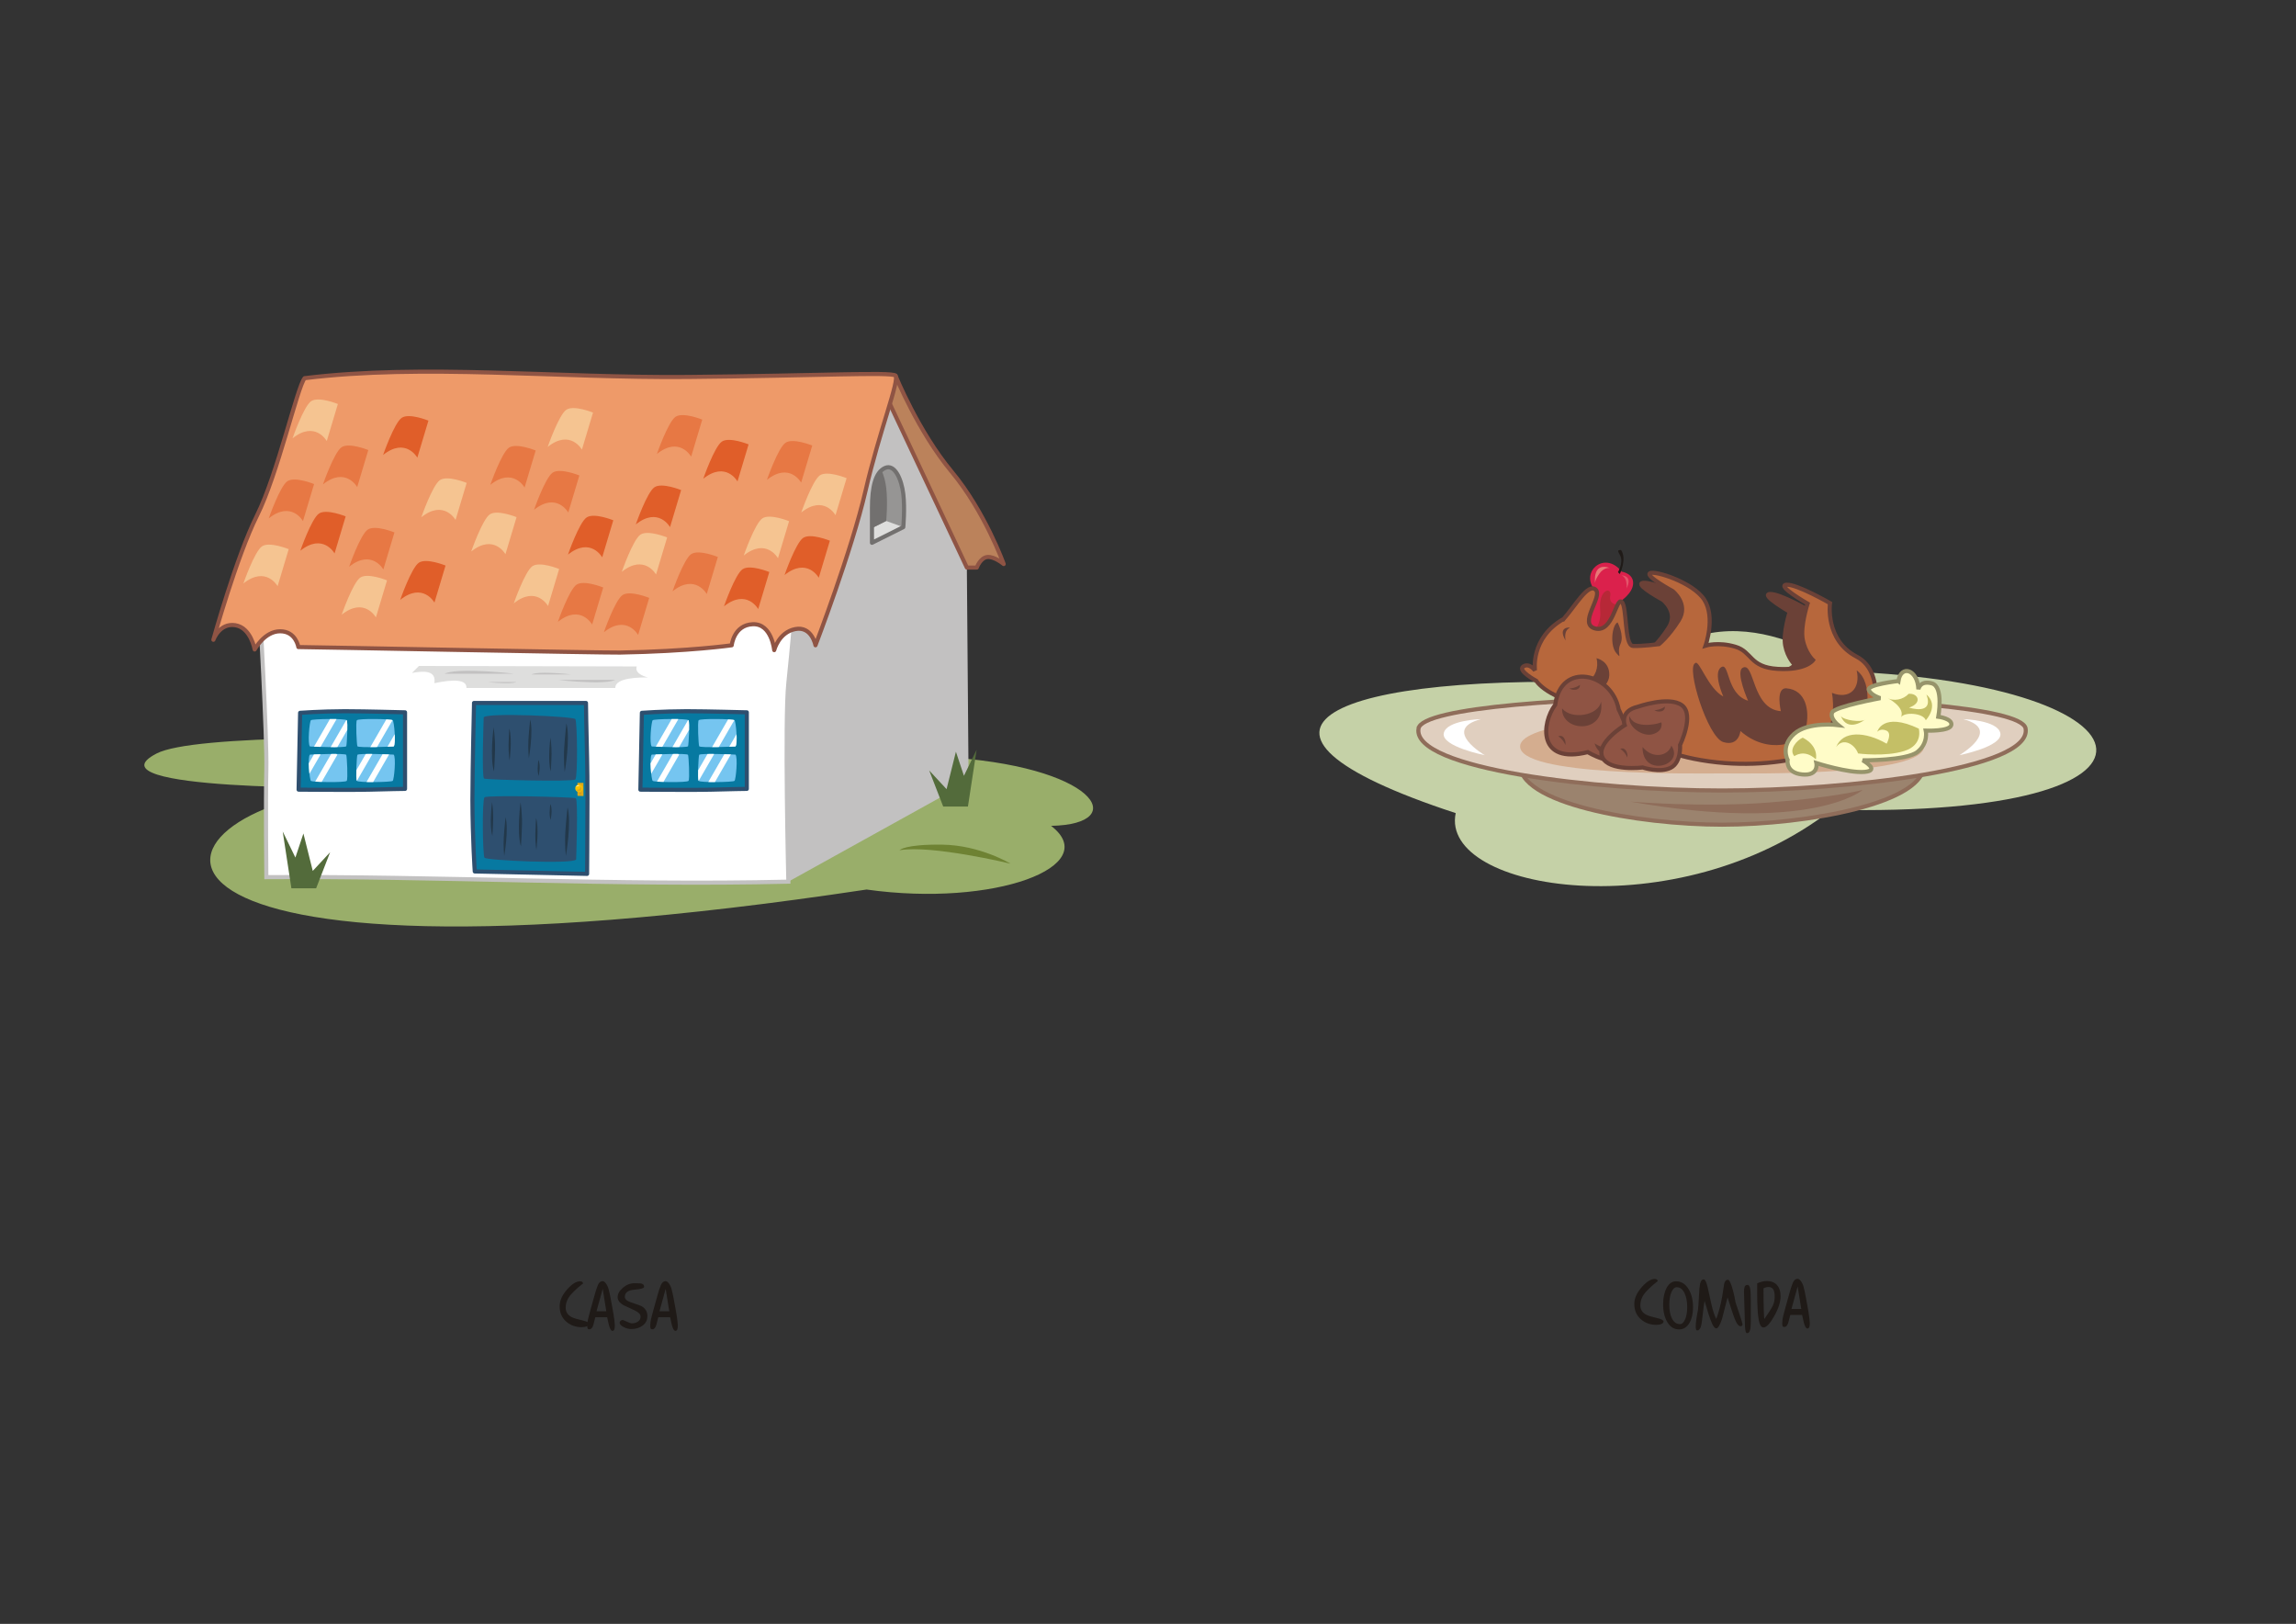 <?xml version="1.0" encoding="UTF-8"?>
<!DOCTYPE svg PUBLIC "-//W3C//DTD SVG 1.1//EN" "http://www.w3.org/Graphics/SVG/1.1/DTD/svg11.dtd">
<!-- Creator: CorelDRAW -->
<svg xmlns="http://www.w3.org/2000/svg" xml:space="preserve" width="420mm" height="297mm" style="shape-rendering:geometricPrecision; text-rendering:geometricPrecision; image-rendering:optimizeQuality; fill-rule:evenodd; clip-rule:evenodd"
viewBox="0 0 420 297"
 xmlns:xlink="http://www.w3.org/1999/xlink">
 <rect x="0" y="0" width="420" height="297" fill="#333333" stroke="none"/>
 <defs>
  <style type="text/css">
   <![CDATA[
    .str2 {stroke:#72706F;stroke-width:0.75;stroke-linecap:round;stroke-linejoin:round}
    .str0 {stroke:#8F5444;stroke-width:0.75;stroke-linecap:round;stroke-linejoin:round}
    .str6 {stroke:#97946B;stroke-width:0.75}
    .str1 {stroke:#C2C1C1;stroke-width:0.75}
    .str4 {stroke:#8F6D5A;stroke-width:0.75}
    .str3 {stroke:#2E4F6F;stroke-width:0.75;stroke-linecap:round;stroke-linejoin:round}
    .str5 {stroke:#6B4137;stroke-width:0.75}
    .fil12 {fill:none}
    .fil31 {fill:#1F1A17}
    .fil32 {fill:#6B4137}
    .fil13 {fill:#72706F}
    .fil20 {fill:#75C5F0}
    .fil34 {fill:#8F5444}
    .fil10 {fill:#969594}
    .fil2 {fill:#99AE6A}
    .fil33 {fill:#B7673C}
    .fil4 {fill:#BB825B}
    .fil3 {fill:#C2C1C1}
    .fil36 {fill:#C4BF66}
    .fil0 {fill:#C5D1A7}
    .fil27 {fill:#DB214C}
    .fil11 {fill:#DEDEDD}
    .fil9 {fill:#E05E29}
    .fil29 {fill:#E3556A}
    .fil7 {fill:#E77844}
    .fil30 {fill:#E87877}
    .fil6 {fill:#EE9A69}
    .fil8 {fill:#F5C491}
    .fil18 {fill:#F8C300}
    .fil35 {fill:#FFFCC8}
    .fil5 {fill:white}
    .fil26 {fill:#8F6D5A}
    .fil14 {fill:#0779A1}
    .fil15 {fill:#2E4F6F}
    .fil22 {fill:#536B3B}
    .fil23 {fill:#9B836E}
    .fil19 {fill:#C58C2D}
    .fil17 {fill:#DEA817}
    .fil21 {fill:#6E8233}
    .fil25 {fill:#D4AD8F}
    .fil24 {fill:#E0CFBF}
    .fil1 {fill:#1F1A17;fill-rule:nonzero}
    .fil16 {fill:#1D2C37;fill-opacity:0.651}
    .fil28 {fill:#AB2B30;fill-opacity:0.749}
   ]]>
  </style>
    <clipPath id="id0">
     <path d="M161.894 85.588c-1.763,0.801 -2.388,3.502 -2.388,7.322 0,3.82 0,6.367 0,6.367l5.73 -2.865c0,0 0.318,-3.396 0,-6.075 -0.318,-2.679 -1.58,-5.55 -3.342,-4.748z"/>
    </clipPath>
      <clipPath id="id1">
       <path d="M56.703 136.531c0,0 6.518,0.297 6.638,-0.05 0.12,-0.347 0.33,-4.412 0.086,-4.753 -0.244,-0.341 -6.295,-0.252 -6.553,0 -0.258,0.252 -0.644,4.349 -0.172,4.803zm15.307 1.483c0,0 -6.519,-0.297 -6.639,0.05 -0.12,0.347 -0.33,4.412 -0.086,4.753 0.244,0.341 6.295,0.252 6.553,0 0.258,-0.252 0.644,-4.349 0.172,-4.803zm-15.307 0c0,0 6.518,-0.297 6.638,0.05 0.12,0.347 0.33,4.412 0.086,4.753 -0.244,0.341 -6.295,0.252 -6.553,0 -0.258,-0.252 -0.644,-4.349 -0.172,-4.803zm15.307 -1.483c0,0 -6.519,0.297 -6.639,-0.05 -0.12,-0.347 -0.33,-4.412 -0.086,-4.753 0.244,-0.341 6.295,-0.252 6.553,0 0.258,0.252 0.644,4.349 0.172,4.803z"/>
      </clipPath>
      <clipPath id="id2">
       <path d="M119.225 136.531c0,0 6.518,0.297 6.638,-0.05 0.12,-0.347 0.33,-4.412 0.086,-4.753 -0.244,-0.341 -6.295,-0.252 -6.553,0 -0.258,0.252 -0.644,4.349 -0.172,4.803zm15.307 1.483c0,0 -6.519,-0.297 -6.639,0.05 -0.12,0.347 -0.33,4.412 -0.086,4.753 0.244,0.341 6.295,0.252 6.553,0 0.258,-0.252 0.644,-4.349 0.172,-4.803zm-15.307 0c0,0 6.518,-0.297 6.638,0.05 0.12,0.347 0.33,4.412 0.086,4.753 -0.244,0.341 -6.295,0.252 -6.553,0 -0.258,-0.252 -0.644,-4.349 -0.172,-4.803zm15.307 -1.483c0,0 -6.519,0.297 -6.639,-0.05 -0.12,-0.347 -0.33,-4.412 -0.086,-4.753 0.244,-0.341 6.295,-0.252 6.553,0 0.258,0.252 0.644,4.349 0.172,4.803z"/>
      </clipPath>
 </defs>
 <g id="Capa_x0020_1">
  <path class="fil0" d="M298.416 125c-55.425,-2.266 -78.744,8.438 -32.13,23.715 -2.987,14.289 40.552,21.267 68.757,-0.617 67.143,1.492 61.099,-22.825 2.575,-25.306 0,0 -23.302,-17.949 -39.202,2.208z"/>
  <path class="fil1" d="M107.721 242.126c0,0.178 -0.118,0.324 -0.356,0.438 -0.237,0.114 -0.559,0.172 -0.965,0.172 -1.058,0 -1.968,-0.313 -2.731,-0.94 -0.864,-0.711 -1.295,-1.676 -1.295,-2.896 0,-1.008 0.457,-2.032 1.372,-3.073 0.872,-0.991 1.668,-1.486 2.388,-1.486 0.178,0 0.309,0.042 0.394,0.127 0.085,0.085 0.127,0.178 0.127,0.279 -0.821,0.626 -1.541,1.278 -2.159,1.956 -0.677,0.745 -1.016,1.571 -1.016,2.477 0,0.762 0.364,1.333 1.092,1.714 0.339,0.178 1.02,0.385 2.045,0.622 0.737,0.169 1.105,0.372 1.105,0.61zm4.75 0.254c0,0.33 -0.032,0.584 -0.095,0.762 -0.064,0.178 -0.18,0.267 -0.349,0.267 -0.237,0 -0.453,-0.36 -0.648,-1.079 -0.11,-0.466 -0.216,-0.936 -0.318,-1.41l-2.159 0c-0.118,0.457 -0.237,0.914 -0.356,1.372 -0.161,0.55 -0.394,0.826 -0.699,0.826 -0.178,0 -0.284,-0.025 -0.318,-0.076 -0.068,-0.102 -0.102,-0.275 -0.102,-0.521 0,-0.203 0.015,-0.434 0.044,-0.692 0.03,-0.258 0.104,-0.612 0.222,-1.06 0.118,-0.449 0.237,-0.891 0.356,-1.327 0.118,-0.436 0.347,-1.255 0.686,-2.457 0.254,-0.897 0.402,-1.372 0.445,-1.422 0.237,-0.83 0.588,-1.245 1.054,-1.245 0.229,0 0.461,0.182 0.699,0.546 0.237,0.364 0.406,0.826 0.508,1.384 0.034,0.059 0.116,0.438 0.248,1.137 0.131,0.699 0.252,1.353 0.362,1.962 0.059,0.347 0.118,0.686 0.178,1.016 0.059,0.33 0.114,0.711 0.165,1.143 0.051,0.432 0.076,0.724 0.076,0.876zm-1.562 -2.553l-0.66 -4.102 -1.13 4.102 1.791 0zm7.518 0.889c0,0.703 -0.284,1.272 -0.851,1.708 -0.567,0.436 -1.266,0.654 -2.095,0.654 -0.457,0 -0.927,-0.123 -1.41,-0.368 -0.483,-0.245 -0.724,-0.512 -0.724,-0.8 0,-0.118 0.057,-0.231 0.172,-0.337 0.114,-0.106 0.243,-0.159 0.387,-0.159 0.051,0 0.301,0.104 0.749,0.311 0.449,0.207 0.745,0.311 0.889,0.311 0.457,0 0.845,-0.11 1.162,-0.33 0.318,-0.22 0.476,-0.525 0.476,-0.914 0,-0.406 -0.36,-0.783 -1.079,-1.13 -0.677,-0.313 -1.355,-0.626 -2.032,-0.94 -0.728,-0.423 -1.092,-0.914 -1.092,-1.473 0,-0.593 0.322,-1.166 0.965,-1.721 0.643,-0.554 1.35,-0.832 2.121,-0.832 0.542,0 0.889,0.009 1.041,0.025 0.483,0.051 0.724,0.258 0.724,0.622 0,0.263 -0.588,0.44 -1.765,0.533 -1.177,0.093 -1.765,0.529 -1.765,1.308 0,0.415 0.356,0.745 1.067,0.991 1.202,0.406 1.863,0.643 1.981,0.711 0.72,0.406 1.079,1.016 1.079,1.829zm5.563 1.664c0,0.33 -0.032,0.584 -0.095,0.762 -0.064,0.178 -0.18,0.267 -0.349,0.267 -0.237,0 -0.453,-0.36 -0.648,-1.079 -0.11,-0.466 -0.216,-0.936 -0.318,-1.41l-2.159 0c-0.118,0.457 -0.237,0.914 -0.356,1.372 -0.161,0.55 -0.394,0.826 -0.699,0.826 -0.178,0 -0.284,-0.025 -0.318,-0.076 -0.068,-0.102 -0.102,-0.275 -0.102,-0.521 0,-0.203 0.015,-0.434 0.044,-0.692 0.03,-0.258 0.104,-0.612 0.222,-1.06 0.118,-0.449 0.237,-0.891 0.356,-1.327 0.118,-0.436 0.347,-1.255 0.686,-2.457 0.254,-0.897 0.402,-1.372 0.445,-1.422 0.237,-0.83 0.588,-1.245 1.054,-1.245 0.229,0 0.461,0.182 0.699,0.546 0.237,0.364 0.406,0.826 0.508,1.384 0.034,0.059 0.116,0.438 0.248,1.137 0.131,0.699 0.252,1.353 0.362,1.962 0.059,0.347 0.118,0.686 0.178,1.016 0.059,0.33 0.114,0.711 0.165,1.143 0.051,0.432 0.076,0.724 0.076,0.876zm-1.562 -2.553l-0.66 -4.102 -1.13 4.102 1.791 0z"/>
  <g id="_639653096">
   <path id="_639664832" class="fil2" d="M172.051 138.432c28.465,1.468 35.044,12.325 20.22,12.614 9.579,7.338 -10.26,14.945 -33.751,11.647 -142.203,21.43 -136.204,-14.588 -93.02,-18.622 0,0 -50.191,0.607 -36.838,-6.268 13.353,-6.875 143.388,0.629 143.388,0.629z"/>
   <path id="_639664976" class="fil3" d="M177.181 142.983l-32.971 18.27c0,0 -0.666,-29.566 0,-36.319 0.666,-6.753 3.169,-24.432 3.169,-24.432l15.4 -26.626 14.085 29.926 0.317 39.18z"/>
   <path id="_639664568" class="fil4 str0" d="M183.604 103.161c0,0 -1.713,-1.427 -2.997,-1.285 -1.285,0.143 -1.927,1.927 -1.927,1.927l-1.816 0 -15.954 -33.899 2.905 -1.186c0,0 4.153,10.206 10.258,17.543 6.106,7.337 9.531,16.9 9.531,16.9z"/>
   <path id="_639665288" class="fil5 str1" d="M47.5 110.663c0,0 1.365,24.327 1.222,30.037 -0.143,5.709 0,19.728 0,19.728 31.88,-0.22 63.491,1.567 95.488,0.826 0,0 -0.714,-29.532 0,-36.319 0.714,-6.787 1.262,-13.511 1.262,-13.511l-97.973 -0.76z"/>
   <path id="_639665720" class="fil6 str0" d="M55.726 69.167c-1.332,1.554 -4.925,17.543 -8.7,25.093 -3.775,7.55 -7.994,22.752 -7.994,22.752 0,0 1.11,-3.109 3.997,-2.665 2.887,0.444 3.553,4.441 3.553,4.441 0,0 1.776,-3.331 4.663,-3.331 2.887,0 3.331,2.887 3.331,2.887 2.124,0 55.709,1.063 58.844,1.008 12.657,-0.222 20.429,-1.332 20.429,-1.332 0,0 0.377,-3.708 3.852,-3.852 3.475,-0.145 3.92,4.74 3.92,4.74 0,0 0.821,-3.263 3.852,-3.852 3.031,-0.589 3.698,2.964 3.698,2.964 0,0 6.632,-17.295 9.144,-28.201 2.511,-10.905 6.349,-20.474 5.461,-21.14 -0.888,-0.666 -14.029,0.045 -37.965,0.267 -23.937,0.222 -48.323,-2.443 -70.084,0.222z"/>
   <path id="_639665144" class="fil7" d="M110.467 115.631c4.147,-3.304 6.262,0.496 6.262,0.496l2.031 -6.775c0,0 -3.521,-1.443 -4.89,-0.514 -1.369,0.929 -3.403,6.793 -3.403,6.793z"/>
   <g>
    <path id="_639670040" class="fil8" d="M44.52 106.718c4.147,-3.304 6.262,0.496 6.262,0.496l2.031 -6.775c0,0 -3.521,-1.443 -4.89,-0.513 -1.369,0.929 -3.403,6.793 -3.403,6.793z"/>
    <path id="_639646448" class="fil7" d="M49.161 94.809c4.147,-3.304 6.262,0.496 6.262,0.496l2.031 -6.775c0,0 -3.521,-1.443 -4.89,-0.514 -1.369,0.929 -3.403,6.793 -3.403,6.793z"/>
    <path id="_639645392" class="fil9" d="M54.939 100.723c4.147,-3.304 6.262,0.496 6.262,0.496l2.031 -6.775c0,0 -3.521,-1.443 -4.89,-0.513 -1.369,0.929 -3.403,6.793 -3.403,6.793z"/>
    <path id="_639645128" class="fil8" d="M77.072 94.601c4.147,-3.304 6.262,0.496 6.262,0.496l2.031 -6.775c0,0 -3.521,-1.443 -4.89,-0.513 -1.369,0.929 -3.403,6.793 -3.403,6.793z"/>
    <path id="_639645200" class="fil8" d="M62.504 112.427c4.147,-3.304 6.262,0.496 6.262,0.496l2.031 -6.775c0,0 -3.521,-1.443 -4.89,-0.513 -1.369,0.929 -3.403,6.793 -3.403,6.793z"/>
    <path id="_639645536" class="fil9" d="M70.079 83.211c4.147,-3.304 6.262,0.496 6.262,0.496l2.031 -6.775c0,0 -3.521,-1.443 -4.89,-0.513 -1.369,0.929 -3.403,6.793 -3.403,6.793z"/>
    <path id="_639645608" class="fil7" d="M63.862 103.658c4.147,-3.304 6.262,0.496 6.262,0.496l2.031 -6.775c0,0 -3.521,-1.443 -4.89,-0.513 -1.369,0.929 -3.403,6.793 -3.403,6.793z"/>
    <path id="_639645896" class="fil9" d="M73.209 109.715c4.147,-3.304 6.262,0.496 6.262,0.496l2.031 -6.775c0,0 -3.521,-1.443 -4.89,-0.513 -1.369,0.929 -3.403,6.793 -3.403,6.793z"/>
    <path id="_639645968" class="fil7" d="M89.697 88.671c4.147,-3.304 6.262,0.496 6.262,0.496l2.031 -6.775c0,0 -3.521,-1.443 -4.89,-0.514 -1.369,0.929 -3.403,6.793 -3.403,6.793z"/>
    <path id="_639646184" class="fil7" d="M97.69 93.239c4.147,-3.304 6.262,0.496 6.262,0.496l2.031 -6.775c0,0 -3.521,-1.443 -4.89,-0.513 -1.369,0.929 -3.403,6.793 -3.403,6.793z"/>
    <path id="_639646328" class="fil8" d="M86.198 100.866c4.147,-3.304 6.262,0.496 6.262,0.496l2.031 -6.775c0,0 -3.521,-1.443 -4.89,-0.513 -1.369,0.929 -3.403,6.793 -3.403,6.793z"/>
    <path id="_639646064" class="fil8" d="M93.991 110.344c4.147,-3.304 6.262,0.496 6.262,0.496l2.031 -6.775c0,0 -3.521,-1.443 -4.89,-0.513 -1.369,0.929 -3.403,6.793 -3.403,6.793z"/>
    <path id="_639647768" class="fil9" d="M103.897 101.437c4.147,-3.304 6.262,0.496 6.262,0.496l2.031 -6.775c0,0 -3.521,-1.443 -4.89,-0.513 -1.369,0.929 -3.403,6.793 -3.403,6.793z"/>
    <path id="_639646592" class="fil7" d="M102.055 113.731c4.147,-3.304 6.262,0.496 6.262,0.496l2.031 -6.775c0,0 -3.521,-1.443 -4.89,-0.514 -1.369,0.929 -3.403,6.793 -3.403,6.793z"/>
    <path id="_639646664" class="fil7" d="M123.023 108.146c4.147,-3.304 6.262,0.496 6.262,0.496l2.031 -6.775c0,0 -3.521,-1.443 -4.89,-0.513 -1.369,0.929 -3.403,6.793 -3.403,6.793z"/>
    <path id="_639646904" class="fil8" d="M113.745 104.577c4.147,-3.304 6.262,0.496 6.262,0.496l2.031 -6.775c0,0 -3.521,-1.443 -4.89,-0.513 -1.369,0.929 -3.403,6.793 -3.403,6.793z"/>
    <path id="_639646976" class="fil8" d="M100.186 81.74c4.147,-3.304 6.262,0.496 6.262,0.496l2.031 -6.775c0,0 -3.521,-1.443 -4.89,-0.513 -1.369,0.929 -3.403,6.793 -3.403,6.793z"/>
    <path id="_639646784" class="fil7" d="M59.079 88.591c4.147,-3.304 6.262,0.496 6.262,0.496l2.031 -6.775c0,0 -3.521,-1.443 -4.89,-0.513 -1.369,0.929 -3.403,6.793 -3.403,6.793z"/>
    <path id="_639647120" class="fil8" d="M53.512 80.17c4.147,-3.304 6.262,0.496 6.262,0.496l2.031 -6.775c0,0 -3.521,-1.443 -4.89,-0.514 -1.369,0.929 -3.403,6.793 -3.403,6.793z"/>
    <path id="_639647408" class="fil9" d="M116.305 95.913c4.147,-3.304 6.262,0.496 6.262,0.496l2.031 -6.775c0,0 -3.521,-1.443 -4.89,-0.513 -1.369,0.929 -3.403,6.793 -3.403,6.793z"/>
    <path id="_639647528" class="fil9" d="M132.434 110.9c4.147,-3.304 6.262,0.496 6.262,0.496l2.031 -6.775c0,0 -3.521,-1.443 -4.89,-0.513 -1.369,0.929 -3.403,6.793 -3.403,6.793z"/>
    <path id="_639647720" class="fil8" d="M136.051 101.602c4.147,-3.304 6.262,0.496 6.262,0.496l2.031 -6.775c0,0 -3.521,-1.443 -4.89,-0.514 -1.369,0.929 -3.403,6.793 -3.403,6.793z"/>
    <path id="_639647072" class="fil7" d="M140.29 87.768c4.147,-3.304 6.262,0.496 6.262,0.496l2.031 -6.775c0,0 -3.521,-1.443 -4.89,-0.513 -1.369,0.929 -3.403,6.793 -3.403,6.793z"/>
    <path id="_639647912" class="fil9" d="M143.513 105.171c4.147,-3.304 6.262,0.496 6.262,0.496l2.031 -6.775c0,0 -3.521,-1.443 -4.89,-0.513 -1.369,0.929 -3.403,6.793 -3.403,6.793z"/>
    <path id="_639647984" class="fil9" d="M128.645 87.558c4.147,-3.304 6.262,0.496 6.262,0.496l2.031 -6.775c0,0 -3.521,-1.443 -4.89,-0.513 -1.369,0.929 -3.403,6.793 -3.403,6.793z"/>
    <path id="_639648320" class="fil7" d="M120.168 83.025c4.147,-3.304 6.262,0.496 6.262,0.496l2.031 -6.775c0,0 -3.521,-1.443 -4.89,-0.513 -1.369,0.929 -3.403,6.793 -3.403,6.793z"/>
    <path id="_639648392" class="fil8" d="M146.574 93.73c4.147,-3.304 6.262,0.496 6.262,0.496l2.031 -6.775c0,0 -3.521,-1.443 -4.89,-0.514 -1.369,0.929 -3.403,6.793 -3.403,6.793z"/>
   </g>
   <path id="_639648776" class="fil10" d="M161.894 85.588c-1.763,0.801 -2.388,3.502 -2.388,7.322 0,3.82 0,6.367 0,6.367l5.73 -2.865c0,0 0.318,-3.396 0,-6.075 -0.318,-2.679 -1.58,-5.55 -3.342,-4.748z"/>
   <g style="clip-path:url(#id0)">
    <g>
     <polygon id="_6396748881" class="fil11" points="159.507,96.587 159.507,99.277 165.237,96.412 162.112,95.284 "/>
    </g>
   </g>
   <path class="fil12 str2" d="M161.894 85.588c-1.763,0.801 -2.388,3.502 -2.388,7.322 0,3.82 0,6.367 0,6.367l5.73 -2.865c0,0 0.318,-3.396 0,-6.075 -0.318,-2.679 -1.58,-5.55 -3.342,-4.748z"/>
   <path id="_639648560" class="fil13" d="M161.243 86.014c-1.268,1.124 -1.736,3.591 -1.736,6.896l0 3.677 2.605 -1.302c0,0 0.318,-3.396 0,-6.075 -0.134,-1.127 -0.435,-2.288 -0.869,-3.195z"/>
   <path id="_639648656" class="fil14 str3" d="M107.459 146.101c-0.003,-3.045 -0.019,-5.787 -0.063,-7.368 -0.138,-5.048 -0.201,-9.921 -0.204,-10.155l-0 -0.006 0 -0.001 -0 -0.002c0,0 -20.484,0 -20.484,0l0.001 0.038 0 0.001 0 0.049 0 0.005 -0 0.057c-0.01,1.405 -0.27,10.525 -0.292,17.578 0.026,7.22 0.428,13.088 0.428,13.088l20.551 0.443c0,0 0.058,-7.186 0.063,-13.725z"/>
   <path id="_639648872" class="fil11" d="M75.349 123.083c1.99,-0.378 4.516,-0.577 4.102,1.869 3.429,-0.727 5.994,-0.724 5.869,0.884l27.239 0c-0.077,-1.96 4.578,-1.935 5.966,-1.935 0,0 -2.564,-0.547 -2.044,-2.011 0,0 -39.849,-0.091 -39.849,-0.091l-1.284 1.284z"/>
   <path id="_639648944" class="fil15" d="M88.484 131.193c0,0 -0.403,10.978 0.068,11.205 0.471,0.228 16.233,0.625 16.696,0.163 0.462,-0.462 0.342,-10.555 0,-11.043 -0.342,-0.488 -16.148,-1.22 -16.764,-0.325z"/>
   <path id="_639647792" class="fil15" d="M105.391 157.2c0,0 0.403,-10.978 -0.069,-11.205 -0.471,-0.228 -16.233,-0.625 -16.695,-0.163 -0.462,0.462 -0.342,10.555 0,11.043 0.342,0.488 16.148,1.22 16.764,0.325z"/>
   <g>
    <path id="_639650504" class="fil16" d="M103.616 132.286c0,0 -0.274,2.307 -0.41,4.552 -0.137,2.245 0.097,4.343 0.097,4.343 0,0 1.066,-6.027 0.314,-8.895z"/>
    <path id="_639649328" class="fil16" d="M90.365 141.112c0,0 0.157,-2.097 0.192,-4.138 0.035,-2.041 -0.262,-3.948 -0.262,-3.948 0,0 -0.729,5.479 0.07,8.086z"/>
    <path id="_639649400" class="fil16" d="M100.748 141.076c0,0 0.12,-1.604 0.146,-3.165 0.027,-1.561 -0.2,-3.019 -0.2,-3.019 0,0 -0.557,4.19 0.053,6.184z"/>
    <path id="_639649640" class="fil16" d="M93.167 133.251c0,0 -0.113,1.518 -0.139,2.995 -0.025,1.477 0.189,2.858 0.189,2.858 0,0 0.527,-3.966 -0.051,-5.853z"/>
    <path id="_639649712" class="fil16" d="M96.993 131.602c0,0 -0.218,1.838 -0.327,3.626 -0.109,1.788 0.077,3.459 0.077,3.459 0,0 0.849,-4.801 0.25,-7.085z"/>
    <path id="_639649496" class="fil16" d="M98.481 139.009c0,0 -0.1,0.761 -0.122,1.501 -0.022,0.74 0.166,1.432 0.166,1.432 0,0 0.463,-1.987 -0.044,-2.933z"/>
   </g>
   <g>
    <path id="_639649880" class="fil16" d="M90.068 152.866c0,0 0.12,-1.604 0.146,-3.165 0.027,-1.561 -0.2,-3.02 -0.2,-3.02 0,0 -0.557,4.19 0.054,6.184z"/>
    <path id="_639649952" class="fil16" d="M92.485 149.474c0,0 -0.218,1.838 -0.327,3.626 -0.109,1.788 0.077,3.459 0.077,3.459 0,0 0.849,-4.8 0.25,-7.085z"/>
    <path id="_639650288" class="fil16" d="M95.294 154.818c0,0 0.157,-2.097 0.192,-4.138 0.035,-2.041 -0.262,-3.948 -0.262,-3.948 0,0 -0.729,5.479 0.07,8.086z"/>
    <path id="_639650360" class="fil16" d="M98.065 149.607c0,0 -0.113,1.518 -0.139,2.995 -0.025,1.477 0.189,2.858 0.189,2.858 0,0 0.527,-3.966 -0.051,-5.853z"/>
    <path id="_639651200" class="fil16" d="M103.825 147.652c0,0 -0.274,2.307 -0.41,4.552 -0.137,2.245 0.097,4.343 0.097,4.343 0,0 1.066,-6.027 0.314,-8.895z"/>
    <path id="_639650576" class="fil16" d="M100.664 147.065c0,0 -0.1,0.761 -0.122,1.501 -0.022,0.74 0.166,1.432 0.166,1.432 0,0 0.463,-1.987 -0.044,-2.933z"/>
   </g>
   <g>
    <path id="_639650672" class="fil17" d="M106.736 144.533c-0,-0.235 -0.001,-0.447 -0.003,-0.569 -0.007,-0.39 -0.011,-0.766 -0.011,-0.784l-0 -0.001 0 -0 0 -0c0,0 -1.086,0 -1.086,0l0 0.003 0 0 0 0.004 0 0 0 0.004c-0.001,0.108 -0.014,0.813 -0.015,1.358 0.001,0.558 0.023,1.011 0.023,1.011l1.089 0.034c0,0 0.003,-0.555 0.003,-1.06z"/>
    <circle id="_639650888" class="fil18" cx="105.901" cy="144.176" r="0.671"/>
    <g>
     <path id="_639651032" class="fil17" d="M106.153 143.794c0.146,0.089 0.243,0.249 0.243,0.432 0,0.28 -0.227,0.506 -0.506,0.506 -0.228,0 -0.421,-0.151 -0.484,-0.359 0.077,0.047 0.167,0.074 0.264,0.074 0.28,0 0.506,-0.227 0.506,-0.506 0,-0.051 -0.008,-0.101 -0.022,-0.147z"/>
     <path id="_639651344" class="fil5" d="M105.799 143.62c0.096,0 0.184,0.034 0.253,0.091 -0.031,-0.004 -0.063,-0.006 -0.095,-0.006 -0.215,0 -0.41,0.09 -0.547,0.236 0.035,-0.183 0.196,-0.321 0.389,-0.321z"/>
    </g>
    <path id="_639651464" class="fil19" d="M106.197 145.202c0.001,0.017 0.002,0.034 0.002,0.053 0,0.091 -0.018,0.164 -0.039,0.164 -0.022,0 -0.039,-0.073 -0.039,-0.164 0,-0.019 0.001,-0.036 0.002,-0.053 -0.046,-0.016 -0.08,-0.059 -0.08,-0.111 0,-0.065 0.053,-0.117 0.117,-0.117 0.065,0 0.117,0.052 0.117,0.117 0,0.052 -0.034,0.096 -0.08,0.111z"/>
   </g>
   <g>
    <g>
     <path id="_639651608" class="fil14 str3" d="M63.171 144.466c1.897,-0.002 3.604,-0.013 4.589,-0.043 3.144,-0.095 6.179,-0.137 6.324,-0.139l0.004 -0 0.001 0 0.002 -0c0,0 0,-14.005 0,-14.005l-0.024 0 -0.001 0 -0.031 0 -0.003 0 -0.035 -0c-0.875,-0.007 -6.555,-0.185 -10.947,-0.199 -4.496,0.018 -8.151,0.293 -8.151,0.293l-0.276 14.051c0,0 4.475,0.04 8.547,0.043z"/>
     <path id="_639651680" class="fil20" d="M56.703 136.531c0,0 6.518,0.297 6.638,-0.05 0.12,-0.347 0.33,-4.412 0.086,-4.753 -0.244,-0.341 -6.295,-0.252 -6.553,0 -0.258,0.252 -0.644,4.349 -0.172,4.803zm15.307 1.483c0,0 -6.519,-0.297 -6.639,0.05 -0.12,0.347 -0.33,4.412 -0.086,4.753 0.244,0.341 6.295,0.252 6.553,0 0.258,-0.252 0.644,-4.349 0.172,-4.803zm-15.307 0c0,0 6.518,-0.297 6.638,0.05 0.12,0.347 0.33,4.412 0.086,4.753 -0.244,0.341 -6.295,0.252 -6.553,0 -0.258,-0.252 -0.644,-4.349 -0.172,-4.803zm15.307 -1.483c0,0 -6.519,0.297 -6.639,-0.05 -0.12,-0.347 -0.33,-4.412 -0.086,-4.753 0.244,-0.341 6.295,-0.252 6.553,0 0.258,0.252 0.644,4.349 0.172,4.803z"/>
     <g style="clip-path:url(#id1)">
      <g>
       <path id="_6396752001" class="fil5" d="M73.326 126.97l0.914 0.528 -5.767 9.989 -0.914 -0.528 5.768 -9.989zm3.097 0l0.914 0.528 -5.767 9.989 -0.914 -0.528 5.768 -9.989z"/>
       <path id="_639674984" class="fil5" d="M57.713 137.49l0.914 0.528 -5.768 9.989 -0.914 -0.528 5.768 -9.99zm3.097 0l0.914 0.528 -5.767 9.989 -0.914 -0.528 5.768 -9.99z"/>
       <path id="_639675968" class="fil5" d="M63.01 126.915l0.914 0.528 -5.767 9.989 -0.914 -0.528 5.768 -9.99zm3.097 0l0.914 0.528 -5.767 9.989 -0.914 -0.528 5.768 -9.99z"/>
       <path id="_639675344" class="fil5" d="M67.256 137.295l0.914 0.528 -5.767 9.99 -0.914 -0.528 5.767 -9.989zm3.097 0l0.914 0.528 -5.767 9.99 -0.914 -0.528 5.768 -9.989z"/>
      </g>
     </g>
     <path class="fil12" d="M56.703 136.531c0,0 6.518,0.297 6.638,-0.05 0.12,-0.347 0.33,-4.412 0.086,-4.753 -0.244,-0.341 -6.295,-0.252 -6.553,0 -0.258,0.252 -0.644,4.349 -0.172,4.803zm15.307 1.483c0,0 -6.519,-0.297 -6.639,0.05 -0.12,0.347 -0.33,4.412 -0.086,4.753 0.244,0.341 6.295,0.252 6.553,0 0.258,-0.252 0.644,-4.349 0.172,-4.803zm-15.307 0c0,0 6.518,-0.297 6.638,0.05 0.12,0.347 0.33,4.412 0.086,4.753 -0.244,0.341 -6.295,0.252 -6.553,0 -0.258,-0.252 -0.644,-4.349 -0.172,-4.803zm15.307 -1.483c0,0 -6.519,0.297 -6.639,-0.05 -0.12,-0.347 -0.33,-4.412 -0.086,-4.753 0.244,-0.341 6.295,-0.252 6.553,0 0.258,0.252 0.644,4.349 0.172,4.803z"/>
    </g>
    <g>
     <path id="_639653216" class="fil14 str3" d="M125.693 144.466c1.896,-0.002 3.604,-0.013 4.589,-0.043 3.144,-0.095 6.179,-0.137 6.324,-0.139l0.004 -0 0.001 0 0.002 -0c0,0 0,-14.005 0,-14.005l-0.024 0 -0.001 0 -0.031 0 -0.003 0 -0.036 -0c-0.875,-0.007 -6.555,-0.185 -10.947,-0.199 -4.496,0.018 -8.151,0.293 -8.151,0.293l-0.276 14.051c0,0 4.475,0.04 8.547,0.043z"/>
     <path id="_639652064" class="fil20" d="M119.225 136.531c0,0 6.518,0.297 6.638,-0.05 0.12,-0.347 0.33,-4.412 0.086,-4.753 -0.244,-0.341 -6.295,-0.252 -6.553,0 -0.258,0.252 -0.644,4.349 -0.172,4.803zm15.307 1.483c0,0 -6.519,-0.297 -6.639,0.05 -0.12,0.347 -0.33,4.412 -0.086,4.753 0.244,0.341 6.295,0.252 6.553,0 0.258,-0.252 0.644,-4.349 0.172,-4.803zm-15.307 0c0,0 6.518,-0.297 6.638,0.05 0.12,0.347 0.33,4.412 0.086,4.753 -0.244,0.341 -6.295,0.252 -6.553,0 -0.258,-0.252 -0.644,-4.349 -0.172,-4.803zm15.307 -1.483c0,0 -6.519,0.297 -6.639,-0.05 -0.12,-0.347 -0.33,-4.412 -0.086,-4.753 0.244,-0.341 6.295,-0.252 6.553,0 0.258,0.252 0.644,4.349 0.172,4.803z"/>
     <g style="clip-path:url(#id2)">
      <g>
       <path id="_6396756321" class="fil5" d="M135.848 126.97l0.914 0.528 -5.767 9.989 -0.914 -0.528 5.768 -9.989zm3.097 0l0.914 0.528 -5.767 9.989 -0.914 -0.528 5.768 -9.989z"/>
       <path id="_639675920" class="fil5" d="M120.234 137.49l0.914 0.528 -5.768 9.989 -0.914 -0.528 5.768 -9.99zm3.097 0l0.914 0.528 -5.768 9.989 -0.914 -0.528 5.768 -9.99z"/>
       <path id="_639676280" class="fil5" d="M125.531 126.915l0.914 0.528 -5.767 9.989 -0.914 -0.528 5.768 -9.99zm3.097 0l0.914 0.528 -5.767 9.989 -0.914 -0.528 5.768 -9.99z"/>
       <path id="_639676064" class="fil5" d="M129.777 137.295l0.914 0.528 -5.767 9.99 -0.914 -0.528 5.768 -9.989zm3.097 0l0.914 0.528 -5.767 9.99 -0.914 -0.528 5.767 -9.989z"/>
      </g>
     </g>
     <path class="fil12" d="M119.225 136.531c0,0 6.518,0.297 6.638,-0.05 0.12,-0.347 0.33,-4.412 0.086,-4.753 -0.244,-0.341 -6.295,-0.252 -6.553,0 -0.258,0.252 -0.644,4.349 -0.172,4.803zm15.307 1.483c0,0 -6.519,-0.297 -6.639,0.05 -0.12,0.347 -0.33,4.412 -0.086,4.753 0.244,0.341 6.295,0.252 6.553,0 0.258,-0.252 0.644,-4.349 0.172,-4.803zm-15.307 0c0,0 6.518,-0.297 6.638,0.05 0.12,0.347 0.33,4.412 0.086,4.753 -0.244,0.341 -6.295,0.252 -6.553,0 -0.258,-0.252 -0.644,-4.349 -0.172,-4.803zm15.307 -1.483c0,0 -6.519,0.297 -6.639,-0.05 -0.12,-0.347 -0.33,-4.412 -0.086,-4.753 0.244,-0.341 6.295,-0.252 6.553,0 0.258,0.252 0.644,4.349 0.172,4.803z"/>
    </g>
   </g>
   <g>
    <path id="_639652088" class="fil3" d="M81.324 123.219c0,0 1.043,-0.652 5.474,-0.521 4.431,0.13 7.168,0.521 7.168,0.521l-12.642 0z"/>
    <path id="_639652304" class="fil3" d="M112.551 124.353c0,0 -0.854,0.534 -4.484,0.427 -3.63,-0.107 -5.872,-0.427 -5.872,-0.427l10.357 0z"/>
    <path id="_639652400" class="fil3" d="M97.212 123.353c0,0 0.595,-0.372 3.123,-0.297 2.528,0.074 4.089,0.297 4.089,0.297l-7.211 0z"/>
    <path id="_639652664" class="fil3" d="M94.469 124.744c0,0 -0.433,0.254 -2.272,0.203 -1.84,-0.051 -2.976,-0.203 -2.976,-0.203l5.248 0z"/>
   </g>
   <path id="_639652760" class="fil21" d="M164.547 155.505c0,0 0.878,-1.11 7.816,-1.02 6.938,0.09 12.488,3.478 12.488,3.478 0,0 -14.428,-3.471 -20.303,-2.458z"/>
   <polygon id="_639653000" class="fil22" points="60.392,155.864 57.214,159.286 55.503,152.442 54.036,156.842 51.714,152.075 53.303,162.464 57.83,162.464 "/>
   <polygon id="_639653168" class="fil22" points="169.974,140.911 173.152,144.334 174.863,137.489 176.329,141.889 178.651,137.123 177.063,147.511 172.536,147.511 "/>
  </g>
  <path class="fil1" d="M304.304 241.7c0,0.178 -0.118,0.324 -0.356,0.438 -0.237,0.114 -0.559,0.172 -0.965,0.172 -1.058,0 -1.968,-0.313 -2.731,-0.94 -0.864,-0.711 -1.295,-1.676 -1.295,-2.896 0,-1.008 0.457,-2.032 1.372,-3.073 0.872,-0.991 1.668,-1.486 2.388,-1.486 0.178,0 0.309,0.042 0.394,0.127 0.085,0.085 0.127,0.178 0.127,0.279 -0.821,0.626 -1.541,1.278 -2.159,1.956 -0.677,0.745 -1.016,1.571 -1.016,2.477 0,0.762 0.364,1.333 1.092,1.714 0.339,0.178 1.02,0.385 2.045,0.622 0.737,0.169 1.105,0.372 1.105,0.61zm5.397 -2.591c0,1.143 -0.216,2.087 -0.648,2.832 -0.466,0.804 -1.096,1.206 -1.892,1.206 -0.906,0 -1.621,-0.436 -2.146,-1.308 -0.525,-0.872 -0.787,-1.968 -0.787,-3.289 0,-1.194 0.214,-2.193 0.641,-2.997 0.427,-0.804 1.005,-1.206 1.734,-1.206 0.94,0 1.698,0.47 2.273,1.41 0.55,0.897 0.826,2.015 0.826,3.353zm-1.067 -0.013c0,-1.041 -0.161,-1.901 -0.483,-2.578 -0.347,-0.728 -0.821,-1.092 -1.422,-1.092 -0.398,0 -0.726,0.305 -0.984,0.914 -0.258,0.61 -0.387,1.367 -0.387,2.273 0,1.024 0.157,1.854 0.47,2.489 0.356,0.72 0.847,1.079 1.473,1.079 0.381,0 0.699,-0.294 0.953,-0.883 0.254,-0.588 0.381,-1.323 0.381,-2.203zm10.122 3.086c0,0.152 -0.034,0.254 -0.102,0.305 -0.068,0.051 -0.161,0.076 -0.279,0.076 -0.263,0 -0.533,-0.275 -0.813,-0.826 -0.203,-0.398 -0.457,-1.071 -0.762,-2.019 -0.263,-0.813 -0.521,-1.626 -0.775,-2.438 -0.347,1.338 -0.694,2.675 -1.041,4.013 -0.381,1.109 -0.724,1.664 -1.029,1.664 -0.237,0 -0.487,-0.275 -0.749,-0.826 -0.203,-0.423 -0.445,-1.079 -0.724,-1.968 -0.229,-0.745 -0.453,-1.494 -0.673,-2.248 -0.11,0.618 -0.222,1.467 -0.337,2.546 -0.114,1.079 -0.222,1.789 -0.324,2.127 -0.152,0.499 -0.385,0.749 -0.699,0.749 -0.076,0 -0.138,-0.053 -0.184,-0.159 -0.047,-0.106 -0.07,-0.298 -0.07,-0.578 0,-0.643 0.136,-1.643 0.406,-2.997 0.059,-0.449 0.116,-1.259 0.172,-2.432 0.055,-1.173 0.125,-1.954 0.209,-2.343 0.136,-0.593 0.372,-0.868 0.711,-0.826 0.245,0.034 0.478,0.533 0.699,1.499 0.22,0.965 0.436,1.947 0.648,2.946 0.288,1.27 0.593,2.197 0.914,2.781 0.483,-1.338 0.842,-2.701 1.079,-4.089 0.118,-0.779 0.241,-1.558 0.368,-2.337 0.11,-0.491 0.339,-0.737 0.686,-0.737 0.195,0 0.415,0.36 0.66,1.079 0.195,0.584 0.372,1.249 0.533,1.994 0.068,0.364 0.136,0.728 0.203,1.092 0.288,0.83 0.499,1.456 0.635,1.88 0.423,1.27 0.635,1.96 0.635,2.07zm1.511 -0.47c0,0.694 -0.042,1.198 -0.125,1.511 -0.106,0.406 -0.292,0.61 -0.557,0.61 -0.142,0 -0.243,-0.171 -0.305,-0.514 -0.061,-0.343 -0.093,-0.819 -0.093,-1.429l-0.165 -5.664c0,-0.39 0.044,-0.69 0.133,-0.902 0.089,-0.212 0.256,-0.318 0.502,-0.318 0.237,0 0.398,0.207 0.483,0.622 0.085,0.415 0.127,1.126 0.127,2.134l0 3.95zm5.448 -4.623c0,1.05 -0.39,2.263 -1.168,3.639 -0.779,1.376 -1.435,2.064 -1.968,2.064 -0.423,0 -0.72,-0.516 -0.889,-1.549 -0.169,-1.033 -0.254,-2.65 -0.254,-4.851l0 -1.664c0.601,-0.288 1.198,-0.432 1.791,-0.432 0.753,0 1.346,0.224 1.778,0.673 0.474,0.491 0.711,1.198 0.711,2.121zm-1.079 0.114c0,-0.584 -0.068,-1.012 -0.203,-1.283 -0.178,-0.356 -0.491,-0.533 -0.94,-0.533 -0.279,0 -0.58,0.08 -0.902,0.241 0,1.6 0.017,2.934 0.051,4 0.034,1.067 0.072,1.6 0.114,1.6 0.77,-1.092 1.276,-1.888 1.518,-2.388 0.241,-0.499 0.362,-1.046 0.362,-1.638zm6.426 4.75c0,0.33 -0.032,0.584 -0.095,0.762 -0.064,0.178 -0.18,0.267 -0.349,0.267 -0.237,0 -0.453,-0.36 -0.648,-1.079 -0.11,-0.466 -0.216,-0.936 -0.318,-1.41l-2.159 0c-0.118,0.457 -0.237,0.914 -0.356,1.372 -0.161,0.55 -0.394,0.826 -0.699,0.826 -0.178,0 -0.284,-0.025 -0.318,-0.076 -0.068,-0.102 -0.102,-0.275 -0.102,-0.521 0,-0.203 0.015,-0.434 0.044,-0.692 0.03,-0.258 0.104,-0.612 0.222,-1.06 0.118,-0.449 0.237,-0.891 0.356,-1.327 0.118,-0.436 0.347,-1.255 0.686,-2.457 0.254,-0.897 0.402,-1.372 0.445,-1.422 0.237,-0.83 0.588,-1.245 1.054,-1.245 0.229,0 0.461,0.182 0.699,0.546 0.237,0.364 0.406,0.826 0.508,1.384 0.034,0.059 0.116,0.438 0.248,1.137 0.131,0.699 0.252,1.353 0.362,1.962 0.059,0.347 0.118,0.686 0.178,1.016 0.059,0.33 0.114,0.711 0.165,1.143 0.051,0.432 0.076,0.724 0.076,0.876zm-1.562 -2.553l-0.66 -4.102 -1.13 4.102 1.791 0z"/>
  <g id="_639657656">
   <path id="_639653312" class="fil23 str4" d="M278.078 139.486c-0.837,7.424 21.584,11.346 36.932,11.346 15.349,0 37.769,-3.922 36.932,-11.346 -0.869,-7.704 -72.996,-7.704 -73.865,0z"/>
   <path id="_639653480" class="fil24 str4" d="M259.487 133.234c-1.258,7.424 32.449,11.346 55.524,11.346 23.075,0 56.782,-3.922 55.524,-11.346 -1.306,-7.704 -109.741,-7.704 -111.047,0z"/>
   <path id="_639653600" class="fil25" d="M315.01 141.455c4.74,0 37.571,0.568 36.932,-5.095 -0.869,-7.704 -72.996,-7.704 -73.865,0 -0.638,5.662 32.192,5.095 36.932,5.095z"/>
   <g>
    <path id="_639653888" class="fil5" d="M359.096 131.524c0,0 6.373,0.169 6.824,2.594 0.451,2.425 -7.501,4.004 -7.501,4.004 0,0 8.009,-4.681 0.677,-6.599z"/>
    <path id="_639654248" class="fil5" d="M270.925 131.524c0,0 -6.373,0.169 -6.824,2.594 -0.451,2.425 7.501,4.004 7.501,4.004 0,0 -8.009,-4.681 -0.677,-6.599z"/>
   </g>
   <path id="_639654176" class="fil26" d="M298.221 146.615c0,0 13.072,1.094 25.11,0.182 12.038,-0.912 17.389,-2.31 17.389,-2.31 0,0 -9.181,7.965 -42.499,2.128z"/>
   <g>
    <path id="_639654392" class="fil27" d="M292.143 108.385c0,0 -3.44,4.933 -0.328,6.566 3.112,1.633 4.465,-4.881 4.465,-4.881 0,0 2.39,-1.469 2.465,-3.344 0.075,-1.875 -2.1,-2.175 -2.1,-2.175 -3.195,-4.108 -8.107,0.379 -4.503,3.834z"/>
    <path id="_639654464" class="fil28" d="M295.953 110.599c0,0 -1.703,0.035 -1.388,-1.649 0.314,-1.684 -2.155,-1.207 -1.854,2.506 0.301,3.713 -1.873,3.41 -0.105,4.898 1.767,1.487 6.565,-6.774 3.348,-5.755z"/>
    <path id="_639654272" class="fil29" d="M296.553 105.217c0,0 0.735,0.153 0.933,1.227 0.198,1.074 -0.013,1.284 -0.013,1.284 0,0 1.466,-2.341 -0.92,-2.511z"/>
    <path id="_639651824" class="fil30" d="M294.507 103.883c0,0 -1.078,-0.23 -1.98,1.096 -0.902,1.326 -0.743,1.733 -0.743,1.733 0,0 -0.583,-4.013 2.722,-2.829z"/>
    <path id="_639660128" class="fil31" d="M296.533 100.587c-1.184,0 0,0.677 0.056,1.805 0.056,1.128 -0.62,2.26 -0.62,2.26l0.336 0.336c0,0 1.356,-2.709 0.228,-4.401z"/>
    <path id="_639655256" class="fil32 str5" d="M337.619 122.498c-0.462,-0.602 -1.052,-1.119 -1.803,-1.509 -5.485,-2.85 -4.576,-9.187 -4.576,-9.187 0,0 -5.694,-3.284 -7.479,-3.161 -1.784,0.123 3.63,3.246 3.63,3.246 0,0 -1.259,3.852 -0.832,6.153 0.427,2.301 1.768,3.554 1.768,3.554 0,0 -1.222,1.787 -6.083,1.494 -4.861,-0.293 -4.325,-2.93 -7.254,-3.804 -2.929,-0.874 -5.122,-0.186 -5.122,-0.186 0,0 1.734,-4.881 -0.22,-7.89 -1.953,-3.009 -8.55,-5.061 -9.331,-4.541 -0.781,0.52 3.885,3.05 3.885,3.05 0,0 2.842,2.225 1.064,5.037 -1.779,2.812 -3.394,4.088 -3.394,4.088 0,0 -1.505,0.195 -2.92,0.279 3.696,6.194 12.528,10.189 22.52,9.502 6.451,-0.444 12.155,-2.755 16.146,-6.125z"/>
    <path id="_639654728" class="fil33 str5" d="M286.061 113.185c-6.159,3.479 -5.272,9.435 -5.272,9.435 0,0 -1.055,-1.455 -2.15,-0.712 -1.095,0.744 2.376,2.606 2.376,2.606 0,0 2.048,3.393 10.346,4.636 8.298,1.244 5.701,7.916 21.226,10.095 15.525,2.179 26.646,-4.125 26.646,-4.125 0,0 3.172,1.692 4.064,0.771 0.892,-0.921 -1.032,-2.507 -1.032,-2.507 0,0 3.21,-10.248 -2.633,-13.284 -5.843,-3.036 -4.875,-9.787 -4.875,-9.787 0,0 -6.066,-3.498 -7.967,-3.367 -1.901,0.131 3.867,3.458 3.867,3.458 0,0 -1.341,4.103 -0.886,6.555 0.455,2.451 1.884,3.786 1.884,3.786 0,0 -1.302,1.904 -6.48,1.592 -5.178,-0.312 -4.607,-3.121 -7.727,-4.052 -3.12,-0.931 -5.457,-0.198 -5.457,-0.198 0,0 1.847,-5.2 -0.234,-8.405 -2.081,-3.205 -9.108,-5.391 -9.94,-4.837 -0.832,0.554 4.139,3.249 4.139,3.249 0,0 3.028,2.37 1.133,5.365 -1.895,2.995 -3.616,4.355 -3.616,4.355 0,0 -3.123,0.406 -4.752,0.327 -1.629,-0.079 -1.062,-7.252 -2.083,-8.069 -1.021,-0.817 -1.597,5.706 -4.822,4.881 -3.225,-0.825 1.439,-5.814 0.082,-7.096 -1.357,-1.282 -3.69,2.866 -5.836,5.33z"/>
    <path id="_639654896" class="fil32" d="M310.107 121.283c-1.74,0.696 2.262,13.572 5.133,14.442 2.871,0.87 3.131,-2.026 3.131,-2.026 4.884,4.333 11.254,2.588 11.995,-0.654 0.682,-2.987 0.044,-6.851 -3.554,-7.151 -2.088,-0.174 -1.044,4.176 -1.044,4.176 -5.348,-0.393 -4.776,-9.126 -6.974,-7.943 -1.383,0.745 0.975,6.032 0.975,6.032 -4.07,-1.228 -3.362,-7.332 -4.993,-6.074 -1.432,1.105 0.466,5.304 0.466,5.304 -2.822,-1.495 -4.427,-6.812 -5.133,-6.106z"/>
    <path id="_639655040" class="fil32" d="M286.398 117.164c0,0 -0.45,-1.8 0.75,-2.325 0.26,-0.114 -2.369,-0.357 -0.75,2.325z"/>
    <path id="_639655208" class="fil32" d="M286.147 124.748c2.996,2.151 6.809,-0.872 5.893,-4.367 0,0 2.414,0.462 2.343,3.124 -0.071,2.663 -4.508,5.183 -8.236,1.242z"/>
    <path id="_639655664" class="fil32" d="M295.896 113.827c-1.05,0.525 -1.425,4.275 -0.225,5.625 1.2,1.35 0,-0.075 0.75,-1.65 0.75,-1.575 -0.525,-3.975 -0.525,-3.975z"/>
    <path id="_639655352" class="fil32" d="M339.632 122.6c0.766,3.293 -1.251,5.422 -4.526,4.119 0,0 1.198,5.693 -2.167,8.449 5.685,0.033 8.198,-3.456 8.198,-3.456 0,0 1.8,-6.679 -1.506,-9.111z"/>
   </g>
   <g>
    <path id="_639655808" class="fil34 str5" d="M284.494 128.89c-2.559,3.402 -3.182,10.957 5.954,8.673 0,0 4.704,2.866 6.909,0.882 2.205,-1.984 -1.25,-8.673 -1.25,-8.673 -1.262,-6.76 -10.594,-8.853 -11.613,-0.882z"/>
    <path id="_639655904" class="fil32" d="M286.348 136.244c0,0 0.157,-0.684 -0.27,-1.288 -0.426,-0.604 -1.023,-0.293 -1.023,-0.293 0,0 0.827,0.477 1.293,1.581z"/>
    <path id="_639655688" class="fil32" d="M287.081 125.92c0,0 0.588,0.384 1.302,0.193 0.714,-0.191 0.629,-0.859 0.629,-0.859 0,0 -0.734,0.611 -1.93,0.666z"/>
    <path id="_639656264" class="fil32" d="M285.744 129.551c1.706,2.163 6.712,1.337 7.13,-1.25 0.858,6.086 -7.303,5.578 -7.13,1.25z"/>
    <path id="_639656072" class="fil32" d="M291.697 135.946c1.577,1.117 4.033,1.432 5.145,-0.514 1.088,3.587 -4.281,3.807 -5.145,0.514z"/>
   </g>
   <g>
    <path id="_639656528" class="fil34 str5" d="M299.627 129.25c-3.439,0.793 -2.42,3.385 -2.42,3.385 0,0 -5.299,3.219 -4.091,5.861 1.208,2.643 7.364,1.872 7.364,1.872 0,0 3.148,1.045 5.126,0.063 1.978,-0.983 1.724,-4.176 1.724,-4.176 0,0 2.692,-5.53 0.335,-7.271 -2.357,-1.741 -8.037,0.266 -8.037,0.266z"/>
    <path id="_639656600" class="fil32" d="M297.678 138.547c0,0 0.157,-0.684 -0.27,-1.288 -0.426,-0.604 -1.023,-0.293 -1.023,-0.293 0,0 0.827,0.477 1.293,1.581z"/>
    <path id="_639656288" class="fil32" d="M302.629 129.894c0,0 0.588,0.384 1.302,0.193 0.714,-0.191 0.629,-0.859 0.629,-0.859 0,0 -0.734,0.611 -1.93,0.666z"/>
    <path id="_639656768" class="fil32" d="M300.463 136.625c1.947,2.342 4.747,1.581 5.273,-0.26 2.507,3.606 -5.315,5.99 -5.273,0.26z"/>
    <path id="_639656936" class="fil32" d="M298.089 130.957c0.626,2.122 4.275,1.751 5.823,1.156 0,0 0.464,1.54 -1.521,2.154 -1.984,0.614 -4.791,-1.486 -4.303,-3.31z"/>
   </g>
   <g>
    <path id="_639657080" class="fil35 str6" d="M347.274 124.554c0,0 -5.826,0.656 -5.415,1.643 0.411,0.986 2.108,1.495 2.108,1.495 0,0 -8.259,1.515 -8.794,2.581 -0.535,1.066 1.077,2.338 1.077,2.338 0,0 -5.513,-0.678 -8.057,1.611 -2.544,2.29 -1.187,4.749 -1.187,4.749 0,0 -0.424,2.375 2.671,2.672 3.096,0.297 2.587,-2.078 2.587,-2.078 0,0 5.852,1.866 8.82,1.611 2.968,-0.255 -0.339,-2.12 -0.339,-2.12 0,0 7.972,0.085 10.008,-1.526 2.035,-1.611 1.527,-3.901 1.527,-3.901 0,0 4.41,0.17 4.665,-1.018 0.255,-1.187 -2.375,-1.527 -2.375,-1.527 0,0 1.018,-5.513 -1.187,-6.106 -2.205,-0.594 -2.459,1.103 -2.459,1.103 -0.12,-3.65 -3.176,-4.576 -3.647,-1.527z"/>
    <path id="_639657152" class="fil36" d="M350.998 133.26c0,0 0.867,2.974 -2.643,4.089 -3.51,1.115 -8.466,0.454 -8.466,0.454 -0.585,-1.656 -2.72,-2.992 -4.005,-1.171 1.193,-3.053 5.326,-2.869 9.235,-0.615 0,0 1.048,-1.889 -0.026,-2.385 -1.074,-0.496 -1.693,0.206 -1.693,0.206 0,0 0.95,-3.717 7.599,-0.578z"/>
    <path id="_639656000" class="fil36" d="M329.77 134.912c-1.086,0.465 -2.615,2.209 -1.528,3.387 0,0 1.806,-1.404 3.924,0.578 0,0 0.661,-2.354 -2.395,-3.965z"/>
    <path id="_639657704" class="fil36" d="M345.092 127.561c1.261,0.816 3.071,0.4 4.047,-0.661 1.726,-0.165 2.594,1.666 0.083,2.519 0,0 4.601,1.521 3.18,-2.395 2.383,2.07 -0.124,4.708 -0.124,4.708 -0.422,-1.322 -3.928,-1.583 -4.543,-0.537 0,0 1.074,-1.652 -2.643,-3.634z"/>
    <path id="_639657488" class="fil36" d="M336.739 130.961c0.531,0.797 3.753,1.194 4.422,0.659 0,0 -3.16,2.484 -4.422,-0.659z"/>
   </g>
  </g>
 </g>
</svg>
